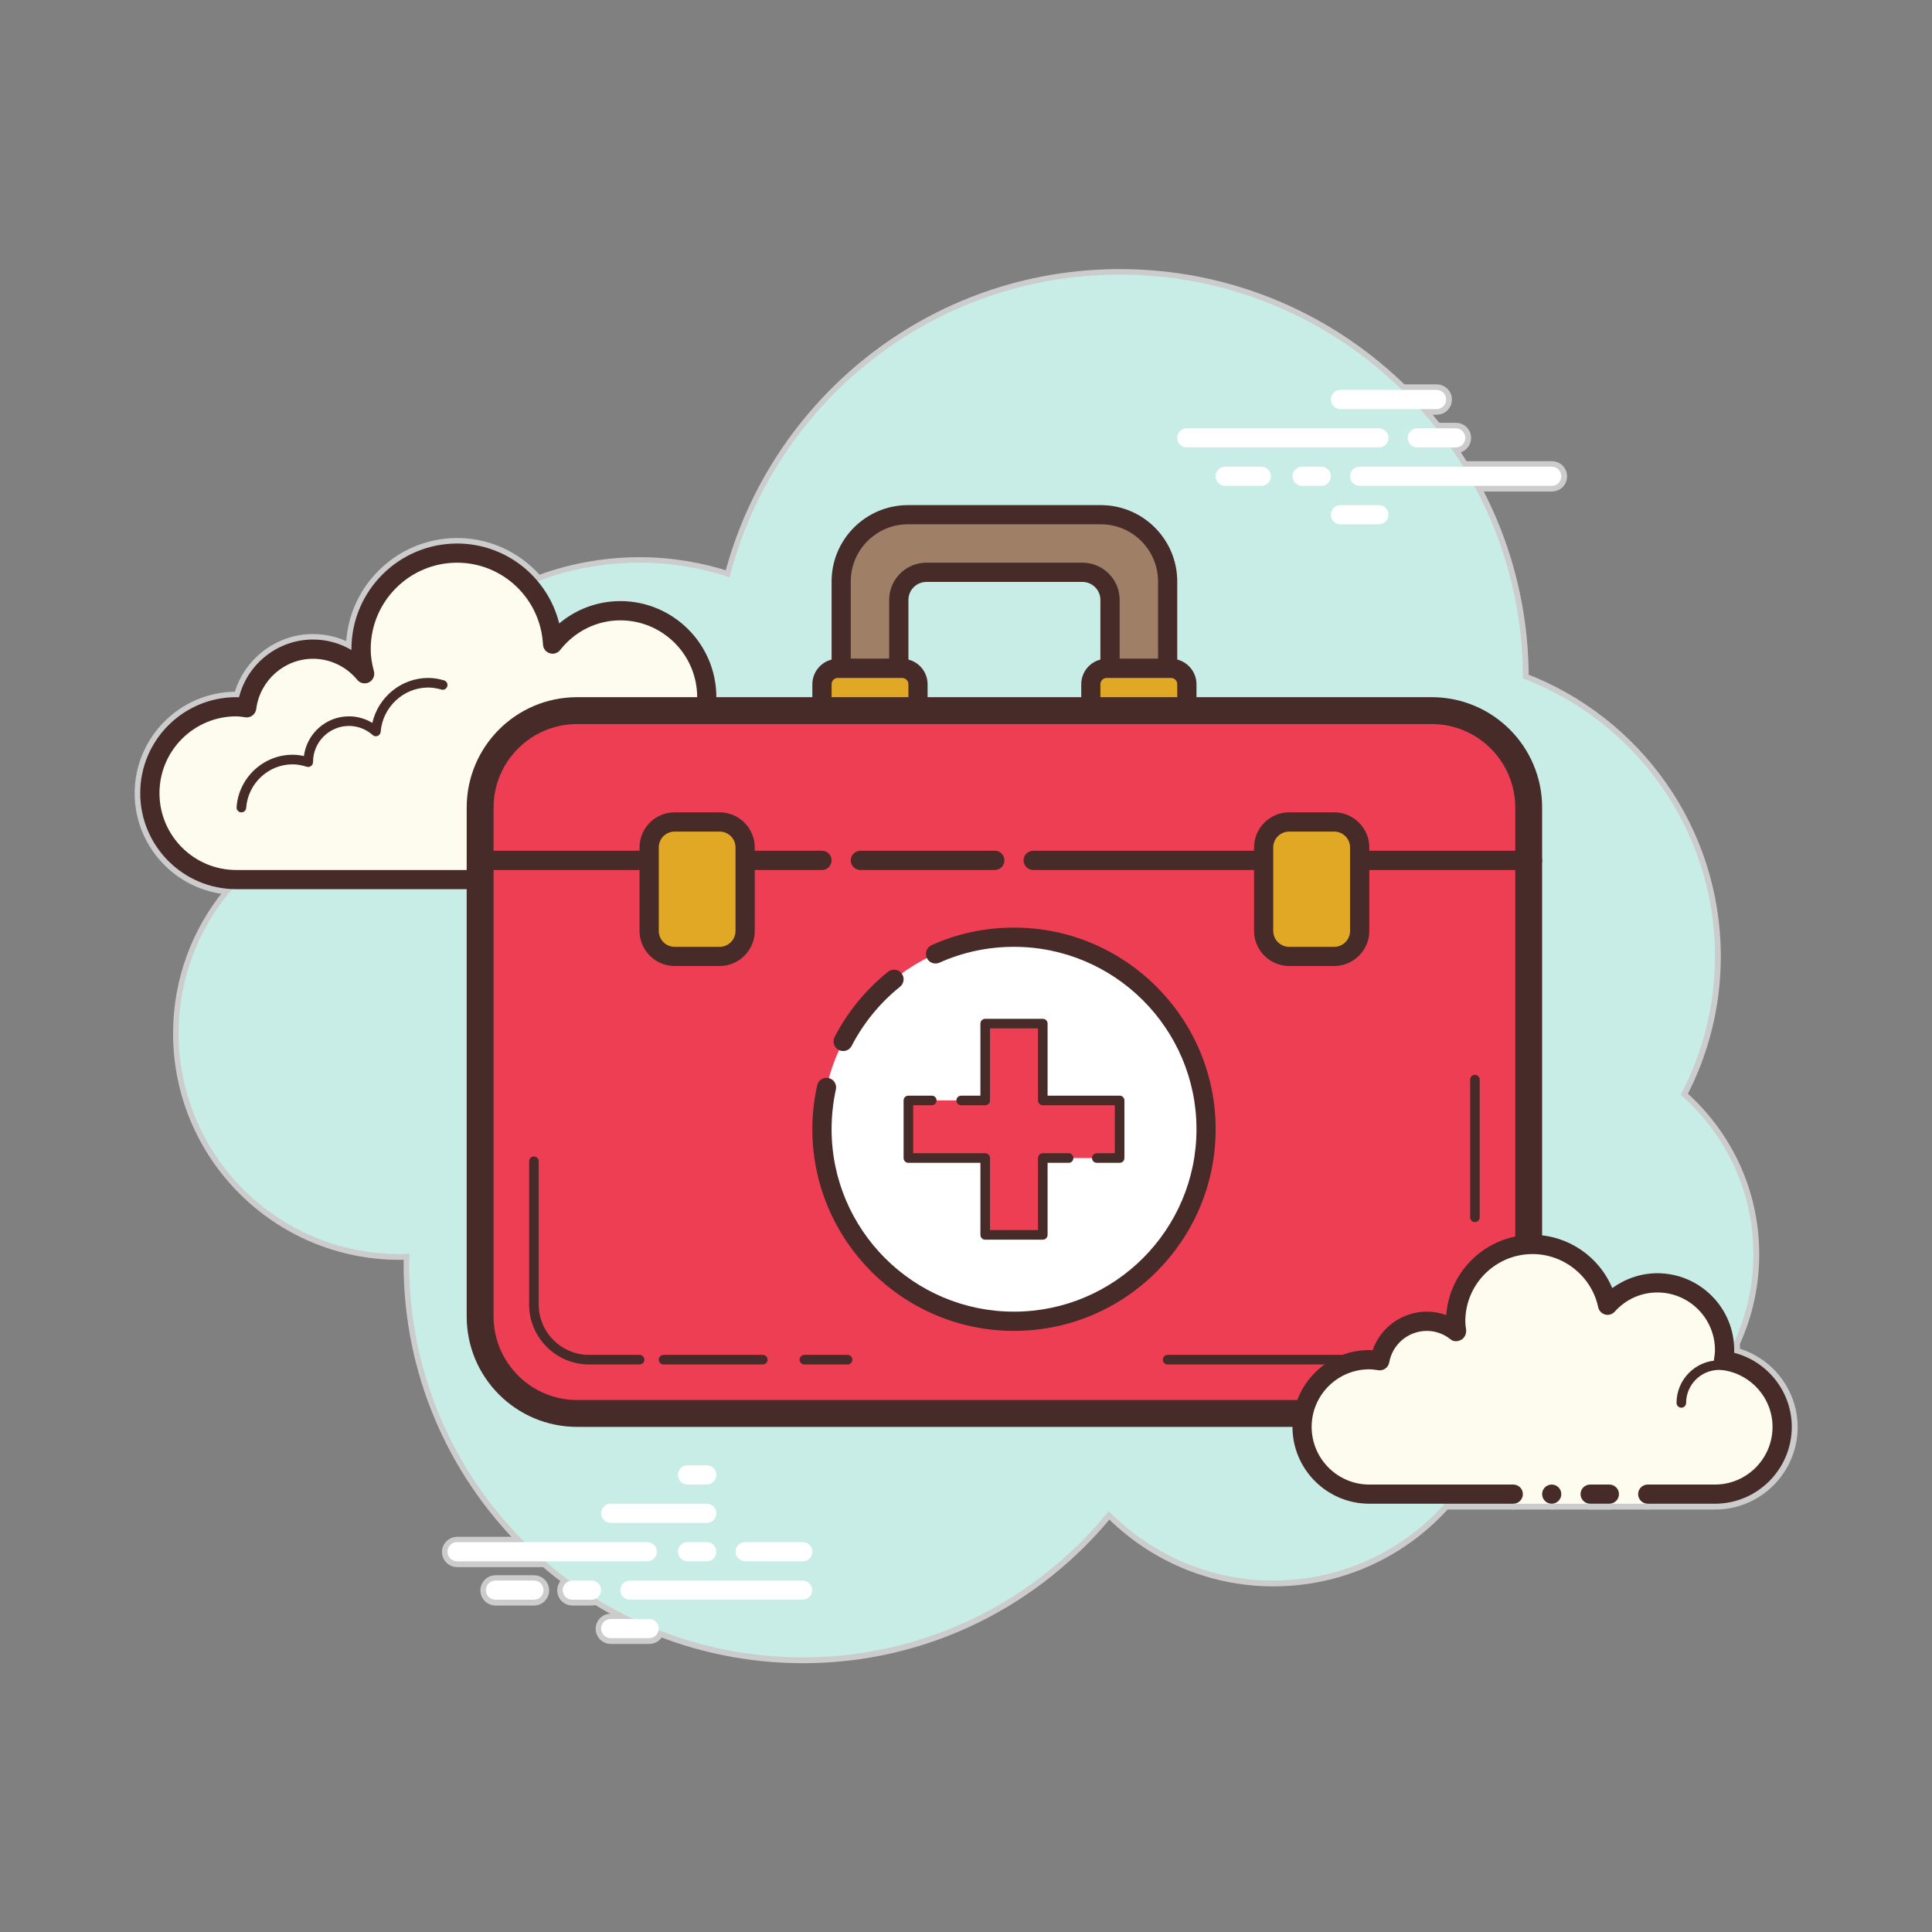 <?xml version="1.0" encoding="UTF-8"?>
<svg xmlns="http://www.w3.org/2000/svg" xmlns:xlink="http://www.w3.org/1999/xlink" width="100pt" height="100pt" viewBox="0 0 100 100" version="1.1">
<rect x="0" y="0" width="100" height="100" fill="#808080" stroke="none"/>
<g id="surface439229">
<path style="fill-rule:nonzero;fill:rgb(78.039%,92.941%,90.196%);fill-opacity:1;stroke-width:1;stroke-linecap:butt;stroke-linejoin:round;stroke:rgb(80%,80%,80%);stroke-opacity:1;stroke-miterlimit:10;" d="M 156.52 111.8 C 156.52 122.25 148.05 130.72 137.601 130.72 C 135.6 130.72 133.673 130.402 131.869 129.827 C 128.442 136.485 121.52 141.041 113.517 141.041 C 107.738 141.041 102.533 138.648 98.789 134.822 C 92.32 142.805 82.451 147.922 71.38 147.922 C 51.906 147.922 36.123 132.132 36.123 112.659 C 36.123 112.355 36.157 112.064 36.164 111.76 C 35.866 111.78 35.562 111.8 35.258 111.8 C 24.335 111.8 15.48 102.946 15.48 92.023 C 15.48 82.505 22.199 74.57 31.148 72.671 C 32.642 59.841 43.531 49.878 56.759 49.878 C 59.578 49.878 62.282 50.345 64.823 51.183 C 68.831 35.603 82.931 24.078 99.762 24.078 C 119.709 24.078 135.877 40.253 135.877 60.2 C 135.877 60.213 135.877 60.227 135.877 60.24 C 145.928 64.059 153.079 73.752 153.079 85.142 C 153.079 89.623 151.964 93.834 150.011 97.538 C 153.992 101.012 156.52 106.102 156.52 111.8 Z M 156.52 111.8 " transform="matrix(0.578,0,0,0.578,0.3,0.3)"/>
<path style="fill-rule:nonzero;fill:rgb(99.216%,98.824%,93.725%);fill-opacity:1;stroke-width:1;stroke-linecap:butt;stroke-linejoin:round;stroke:rgb(80%,80%,80%);stroke-opacity:1;stroke-miterlimit:10;" d="M 51.386 79.119 L 46.228 79.119 L 46.228 78.261 C 46.228 78.261 24.916 78.261 20.638 78.261 C 16.366 78.261 12.898 74.793 12.898 70.521 C 12.898 66.243 16.366 62.782 20.638 62.782 C 20.962 62.782 21.266 62.836 21.577 62.876 C 21.956 59.916 24.457 57.618 27.518 57.618 C 29.391 57.618 31.04 58.49 32.142 59.828 C 31.953 59.118 31.817 58.388 31.817 57.618 C 31.817 52.873 35.67 49.02 40.422 49.02 C 45.012 49.02 48.736 52.629 48.973 57.165 C 50.392 55.36 52.568 54.177 55.042 54.177 C 59.314 54.177 62.782 57.645 62.782 61.923 C 62.782 62.241 62.721 62.545 62.687 62.856 C 66.594 63.248 69.663 66.506 69.663 70.521 C 69.663 74.793 66.195 78.261 61.923 78.261 C 57.645 78.261 51.386 78.261 51.386 78.261 Z M 51.386 79.119 " transform="matrix(0.578,0,0,0.578,0.3,0.3)"/>
<path style="fill-rule:nonzero;fill:rgb(27.843%,16.863%,16.078%);fill-opacity:1;stroke-width:1;stroke-linecap:butt;stroke-linejoin:round;stroke:rgb(80%,80%,80%);stroke-opacity:1;stroke-miterlimit:10;" d="M 40.422 48.161 C 44.816 48.161 48.54 51.19 49.567 55.32 C 51.095 54.035 53.015 53.319 55.042 53.319 C 59.781 53.319 63.64 57.178 63.64 61.923 C 63.64 61.991 63.64 62.059 63.633 62.133 C 67.615 62.93 70.521 66.398 70.521 70.521 C 70.521 75.259 66.662 79.119 61.923 79.119 L 51.386 79.119 C 50.912 79.119 50.527 78.734 50.527 78.261 C 50.527 77.787 50.912 77.402 51.386 77.402 L 61.923 77.402 C 65.715 77.402 68.798 74.313 68.798 70.521 C 68.798 66.993 66.134 64.066 62.599 63.715 C 62.369 63.688 62.16 63.573 62.011 63.397 C 61.869 63.214 61.802 62.985 61.835 62.755 L 61.863 62.511 C 61.89 62.315 61.923 62.119 61.923 61.923 C 61.923 58.125 58.834 55.042 55.042 55.042 C 52.94 55.042 50.98 56.009 49.648 57.699 C 49.486 57.908 49.236 58.03 48.979 58.03 C 48.891 58.03 48.804 58.016 48.716 57.989 C 48.371 57.881 48.134 57.57 48.114 57.212 C 47.898 53.102 44.518 49.878 40.422 49.878 C 36.15 49.878 32.683 53.353 32.683 57.618 C 32.683 58.226 32.77 58.855 32.973 59.605 C 33.075 59.997 32.892 60.403 32.534 60.592 C 32.412 60.653 32.277 60.686 32.142 60.686 C 31.892 60.686 31.648 60.578 31.479 60.369 C 30.486 59.172 29.039 58.483 27.518 58.483 C 24.95 58.483 22.76 60.416 22.429 62.985 C 22.375 63.417 22.003 63.735 21.577 63.735 C 21.543 63.735 21.509 63.735 21.476 63.728 L 21.232 63.694 C 21.036 63.667 20.84 63.64 20.638 63.64 C 16.846 63.64 13.763 66.722 13.763 70.521 C 13.763 74.313 16.846 77.402 20.638 77.402 L 46.228 77.402 C 46.701 77.402 47.087 77.787 47.087 78.261 C 47.087 78.734 46.701 79.119 46.228 79.119 L 20.638 79.119 C 15.899 79.119 12.04 75.259 12.04 70.521 C 12.04 65.776 15.899 61.923 20.638 61.923 C 20.725 61.923 20.806 61.923 20.888 61.93 C 21.651 58.929 24.369 56.759 27.518 56.759 C 28.742 56.759 29.925 57.09 30.959 57.699 C 30.959 57.672 30.959 57.645 30.959 57.618 C 30.959 52.406 35.204 48.161 40.422 48.161 Z M 40.422 48.161 " transform="matrix(0.578,0,0,0.578,0.3,0.3)"/>
<path style="fill-rule:nonzero;fill:rgb(27.843%,16.863%,16.078%);fill-opacity:1;stroke-width:1;stroke-linecap:butt;stroke-linejoin:round;stroke:rgb(80%,80%,80%);stroke-opacity:1;stroke-miterlimit:10;" d="M 37.84 60.2 C 38.279 60.2 38.732 60.267 39.246 60.416 C 39.476 60.484 39.611 60.72 39.543 60.95 C 39.489 61.133 39.32 61.261 39.131 61.261 C 39.097 61.261 39.05 61.254 39.016 61.241 C 38.57 61.119 38.198 61.058 37.84 61.058 C 35.623 61.058 33.751 62.802 33.575 65.026 C 33.561 65.188 33.46 65.33 33.304 65.391 C 33.257 65.411 33.203 65.425 33.149 65.425 C 33.048 65.425 32.946 65.384 32.865 65.317 C 32.27 64.789 31.513 64.499 30.743 64.499 C 28.965 64.499 27.518 65.945 27.518 67.723 C 27.518 67.865 27.458 68.007 27.343 68.081 C 27.268 68.142 27.174 68.176 27.079 68.176 C 27.039 68.176 26.998 68.169 26.964 68.155 C 26.498 68.013 26.086 67.939 25.693 67.939 C 23.51 67.939 21.685 69.656 21.53 71.839 C 21.516 72.069 21.327 72.238 21.104 72.238 C 21.09 72.238 21.084 72.238 21.07 72.238 C 20.834 72.225 20.658 72.015 20.671 71.778 C 20.854 69.142 23.064 67.081 25.693 67.081 C 26.018 67.081 26.349 67.114 26.701 67.196 C 26.964 65.181 28.674 63.64 30.743 63.64 C 31.479 63.64 32.196 63.843 32.831 64.228 C 33.352 61.917 35.427 60.2 37.84 60.2 Z M 37.84 60.2 " transform="matrix(0.578,0,0,0.578,0.3,0.3)"/>
<path style="fill-rule:nonzero;fill:rgb(27.843%,16.863%,16.078%);fill-opacity:1;stroke-width:1;stroke-linecap:butt;stroke-linejoin:round;stroke:rgb(80%,80%,80%);stroke-opacity:1;stroke-miterlimit:10;" d="M 61.721 62.782 C 61.957 62.782 62.194 62.809 62.424 62.836 C 62.66 62.87 62.822 63.086 62.789 63.323 C 62.762 63.539 62.572 63.694 62.369 63.694 C 62.349 63.694 62.329 63.694 62.309 63.688 C 62.113 63.667 61.923 63.64 61.721 63.64 C 59.821 63.64 58.125 64.924 57.604 66.77 C 57.55 66.959 57.374 67.081 57.192 67.081 C 57.151 67.081 57.111 67.074 57.07 67.067 C 56.84 67 56.712 66.763 56.773 66.533 C 57.408 64.323 59.436 62.782 61.721 62.782 Z M 61.721 62.782 " transform="matrix(0.578,0,0,0.578,0.3,0.3)"/>
<path style="fill-rule:nonzero;fill:rgb(100%,100%,100%);fill-opacity:1;stroke-width:1;stroke-linecap:butt;stroke-linejoin:round;stroke:rgb(80%,80%,80%);stroke-opacity:1;stroke-miterlimit:10;" d="M 57.455 139.317 L 40.422 139.317 C 39.942 139.317 39.557 138.932 39.557 138.459 C 39.557 137.986 39.942 137.601 40.422 137.601 L 57.455 137.601 C 57.929 137.601 58.314 137.986 58.314 138.459 C 58.314 138.932 57.935 139.317 57.455 139.317 Z M 57.455 139.317 " transform="matrix(0.578,0,0,0.578,0.3,0.3)"/>
<path style="fill-rule:nonzero;fill:rgb(100%,100%,100%);fill-opacity:1;stroke-width:1;stroke-linecap:butt;stroke-linejoin:round;stroke:rgb(80%,80%,80%);stroke-opacity:1;stroke-miterlimit:10;" d="M 62.782 139.317 L 61.058 139.317 C 60.585 139.317 60.2 138.932 60.2 138.459 C 60.2 137.986 60.585 137.601 61.058 137.601 L 62.782 137.601 C 63.255 137.601 63.64 137.986 63.64 138.459 C 63.64 138.932 63.255 139.317 62.782 139.317 Z M 62.782 139.317 " transform="matrix(0.578,0,0,0.578,0.3,0.3)"/>
<path style="fill-rule:nonzero;fill:rgb(100%,100%,100%);fill-opacity:1;stroke-width:1;stroke-linecap:butt;stroke-linejoin:round;stroke:rgb(80%,80%,80%);stroke-opacity:1;stroke-miterlimit:10;" d="M 71.366 142.758 L 55.901 142.758 C 55.428 142.758 55.042 142.373 55.042 141.899 C 55.042 141.426 55.428 141.041 55.901 141.041 L 71.366 141.041 C 71.839 141.041 72.225 141.426 72.225 141.899 C 72.225 142.373 71.839 142.758 71.366 142.758 Z M 71.366 142.758 " transform="matrix(0.578,0,0,0.578,0.3,0.3)"/>
<path style="fill-rule:nonzero;fill:rgb(100%,100%,100%);fill-opacity:1;stroke-width:1;stroke-linecap:butt;stroke-linejoin:round;stroke:rgb(80%,80%,80%);stroke-opacity:1;stroke-miterlimit:10;" d="M 52.46 142.758 L 50.737 142.758 C 50.264 142.758 49.878 142.373 49.878 141.899 C 49.878 141.426 50.264 141.041 50.737 141.041 L 52.46 141.041 C 52.933 141.041 53.319 141.426 53.319 141.899 C 53.319 142.373 52.933 142.758 52.46 142.758 Z M 52.46 142.758 " transform="matrix(0.578,0,0,0.578,0.3,0.3)"/>
<path style="fill-rule:nonzero;fill:rgb(100%,100%,100%);fill-opacity:1;stroke-width:1;stroke-linecap:butt;stroke-linejoin:round;stroke:rgb(80%,80%,80%);stroke-opacity:1;stroke-miterlimit:10;" d="M 47.303 142.758 L 43.862 142.758 C 43.383 142.758 42.997 142.373 42.997 141.899 C 42.997 141.426 43.383 141.041 43.862 141.041 L 47.303 141.041 C 47.776 141.041 48.161 141.426 48.161 141.899 C 48.161 142.373 47.776 142.758 47.303 142.758 Z M 47.303 142.758 " transform="matrix(0.578,0,0,0.578,0.3,0.3)"/>
<path style="fill-rule:nonzero;fill:rgb(100%,100%,100%);fill-opacity:1;stroke-width:1;stroke-linecap:butt;stroke-linejoin:round;stroke:rgb(80%,80%,80%);stroke-opacity:1;stroke-miterlimit:10;" d="M 57.618 146.198 L 54.177 146.198 C 53.704 146.198 53.319 145.813 53.319 145.34 C 53.319 144.867 53.704 144.482 54.177 144.482 L 57.618 144.482 C 58.098 144.482 58.483 144.867 58.483 145.34 C 58.483 145.813 58.098 146.198 57.618 146.198 Z M 57.618 146.198 " transform="matrix(0.578,0,0,0.578,0.3,0.3)"/>
<path style="fill-rule:nonzero;fill:rgb(100%,100%,100%);fill-opacity:1;stroke-width:1;stroke-linecap:butt;stroke-linejoin:round;stroke:rgb(80%,80%,80%);stroke-opacity:1;stroke-miterlimit:10;" d="M 63.64 131.578 C 63.64 132.058 63.255 132.443 62.782 132.443 C 62.478 132.443 61.362 132.443 61.058 132.443 C 60.585 132.443 60.2 132.058 60.2 131.578 C 60.2 131.105 60.585 130.72 61.058 130.72 C 61.362 130.72 62.478 130.72 62.782 130.72 C 63.255 130.72 63.64 131.105 63.64 131.578 Z M 63.64 131.578 " transform="matrix(0.578,0,0,0.578,0.3,0.3)"/>
<path style="fill-rule:nonzero;fill:rgb(100%,100%,100%);fill-opacity:1;stroke-width:1;stroke-linecap:butt;stroke-linejoin:round;stroke:rgb(80%,80%,80%);stroke-opacity:1;stroke-miterlimit:10;" d="M 63.64 135.018 C 63.64 135.492 63.255 135.877 62.782 135.877 C 62.478 135.877 54.481 135.877 54.177 135.877 C 53.704 135.877 53.319 135.492 53.319 135.018 C 53.319 134.545 53.704 134.16 54.177 134.16 C 54.481 134.16 62.478 134.16 62.782 134.16 C 63.255 134.16 63.64 134.545 63.64 135.018 Z M 63.64 135.018 " transform="matrix(0.578,0,0,0.578,0.3,0.3)"/>
<path style="fill-rule:nonzero;fill:rgb(100%,100%,100%);fill-opacity:1;stroke-width:1;stroke-linecap:butt;stroke-linejoin:round;stroke:rgb(80%,80%,80%);stroke-opacity:1;stroke-miterlimit:10;" d="M 72.238 138.459 C 72.238 138.932 71.853 139.317 71.38 139.317 C 71.075 139.317 66.526 139.317 66.222 139.317 C 65.742 139.317 65.357 138.932 65.357 138.459 C 65.357 137.986 65.742 137.601 66.222 137.601 C 66.526 137.601 71.075 137.601 71.38 137.601 C 71.853 137.601 72.238 137.986 72.238 138.459 Z M 72.238 138.459 " transform="matrix(0.578,0,0,0.578,0.3,0.3)"/>
<path style="fill-rule:nonzero;fill:rgb(100%,100%,100%);fill-opacity:1;stroke-width:1;stroke-linecap:butt;stroke-linejoin:round;stroke:rgb(80%,80%,80%);stroke-opacity:1;stroke-miterlimit:10;" d="M 122.98 39.557 L 105.778 39.557 C 105.305 39.557 104.919 39.172 104.919 38.698 C 104.919 38.225 105.305 37.84 105.778 37.84 L 122.98 37.84 C 123.453 37.84 123.839 38.225 123.839 38.698 C 123.839 39.172 123.453 39.557 122.98 39.557 Z M 122.98 39.557 " transform="matrix(0.578,0,0,0.578,0.3,0.3)"/>
<path style="fill-rule:nonzero;fill:rgb(100%,100%,100%);fill-opacity:1;stroke-width:1;stroke-linecap:butt;stroke-linejoin:round;stroke:rgb(80%,80%,80%);stroke-opacity:1;stroke-miterlimit:10;" d="M 129.861 39.557 L 126.421 39.557 C 125.947 39.557 125.562 39.172 125.562 38.698 C 125.562 38.225 125.947 37.84 126.421 37.84 L 129.861 37.84 C 130.334 37.84 130.72 38.225 130.72 38.698 C 130.72 39.172 130.334 39.557 129.861 39.557 Z M 129.861 39.557 " transform="matrix(0.578,0,0,0.578,0.3,0.3)"/>
<path style="fill-rule:nonzero;fill:rgb(100%,100%,100%);fill-opacity:1;stroke-width:1;stroke-linecap:butt;stroke-linejoin:round;stroke:rgb(80%,80%,80%);stroke-opacity:1;stroke-miterlimit:10;" d="M 138.459 42.997 L 121.263 42.997 C 120.783 42.997 120.398 42.612 120.398 42.139 C 120.398 41.666 120.783 41.28 121.263 41.28 L 138.459 41.28 C 138.932 41.28 139.317 41.666 139.317 42.139 C 139.317 42.612 138.939 42.997 138.459 42.997 Z M 138.459 42.997 " transform="matrix(0.578,0,0,0.578,0.3,0.3)"/>
<path style="fill-rule:nonzero;fill:rgb(100%,100%,100%);fill-opacity:1;stroke-width:1;stroke-linecap:butt;stroke-linejoin:round;stroke:rgb(80%,80%,80%);stroke-opacity:1;stroke-miterlimit:10;" d="M 117.823 42.997 L 116.099 42.997 C 115.626 42.997 115.241 42.612 115.241 42.139 C 115.241 41.666 115.626 41.28 116.099 41.28 L 117.823 41.28 C 118.296 41.28 118.681 41.666 118.681 42.139 C 118.681 42.612 118.296 42.997 117.823 42.997 Z M 117.823 42.997 " transform="matrix(0.578,0,0,0.578,0.3,0.3)"/>
<path style="fill-rule:nonzero;fill:rgb(100%,100%,100%);fill-opacity:1;stroke-width:1;stroke-linecap:butt;stroke-linejoin:round;stroke:rgb(80%,80%,80%);stroke-opacity:1;stroke-miterlimit:10;" d="M 112.442 42.997 L 109.218 42.997 C 108.745 42.997 108.36 42.612 108.36 42.139 C 108.36 41.666 108.745 41.28 109.218 41.28 L 112.442 41.28 C 112.922 41.28 113.308 41.666 113.308 42.139 C 113.308 42.612 112.922 42.997 112.442 42.997 Z M 112.442 42.997 " transform="matrix(0.578,0,0,0.578,0.3,0.3)"/>
<path style="fill-rule:nonzero;fill:rgb(100%,100%,100%);fill-opacity:1;stroke-width:1;stroke-linecap:butt;stroke-linejoin:round;stroke:rgb(80%,80%,80%);stroke-opacity:1;stroke-miterlimit:10;" d="M 128.138 36.123 L 119.54 36.123 C 119.067 36.123 118.681 35.738 118.681 35.258 C 118.681 34.785 119.067 34.399 119.54 34.399 L 128.138 34.399 C 128.617 34.399 129.003 34.785 129.003 35.258 C 129.003 35.738 128.617 36.123 128.138 36.123 Z M 128.138 36.123 " transform="matrix(0.578,0,0,0.578,0.3,0.3)"/>
<path style="fill-rule:nonzero;fill:rgb(100%,100%,100%);fill-opacity:1;stroke-width:1;stroke-linecap:butt;stroke-linejoin:round;stroke:rgb(80%,80%,80%);stroke-opacity:1;stroke-miterlimit:10;" d="M 122.98 46.438 L 119.54 46.438 C 119.067 46.438 118.681 46.053 118.681 45.579 C 118.681 45.106 119.067 44.721 119.54 44.721 L 122.98 44.721 C 123.453 44.721 123.839 45.106 123.839 45.579 C 123.839 46.053 123.453 46.438 122.98 46.438 Z M 122.98 46.438 " transform="matrix(0.578,0,0,0.578,0.3,0.3)"/>
<path style="fill-rule:nonzero;fill:rgb(93.333%,24.314%,32.941%);fill-opacity:1;stroke-width:1;stroke-linecap:butt;stroke-linejoin:round;stroke:rgb(80%,80%,80%);stroke-opacity:1;stroke-miterlimit:10;" d="M 51.169 126.076 C 46.384 126.076 42.484 122.183 42.484 117.39 L 42.484 71.812 C 42.484 67.02 46.384 63.127 51.169 63.127 L 127.712 63.127 C 132.497 63.127 136.397 67.02 136.397 71.812 L 136.397 117.39 C 136.397 122.183 132.497 126.076 127.712 126.076 Z M 51.169 126.076 " transform="matrix(0.578,0,0,0.578,0.3,0.3)"/>
<path style="fill-rule:nonzero;fill:rgb(27.843%,16.863%,16.078%);fill-opacity:1;stroke-width:1;stroke-linecap:butt;stroke-linejoin:round;stroke:rgb(80%,80%,80%);stroke-opacity:1;stroke-miterlimit:10;" d="M 127.712 64.33 L 51.169 64.33 C 47.046 64.33 43.687 67.682 43.687 71.812 L 43.687 117.39 C 43.687 121.513 47.046 124.873 51.169 124.873 L 127.712 124.873 C 131.835 124.873 135.194 121.513 135.194 117.39 L 135.194 71.812 C 135.194 67.682 131.835 64.33 127.712 64.33 M 127.712 61.923 C 133.173 61.923 137.601 66.344 137.601 71.812 L 137.601 117.39 C 137.601 122.852 133.173 127.279 127.712 127.279 L 51.169 127.279 C 45.708 127.279 41.28 122.852 41.28 117.39 L 41.28 71.812 C 41.28 66.344 45.708 61.923 51.169 61.923 Z M 127.712 61.923 " transform="matrix(0.578,0,0,0.578,0.3,0.3)"/>
<path style="fill-rule:nonzero;fill:rgb(27.843%,16.863%,16.078%);fill-opacity:1;stroke-width:1;stroke-linecap:butt;stroke-linejoin:round;stroke:rgb(80%,80%,80%);stroke-opacity:1;stroke-miterlimit:10;" d="M 131.578 108.934 C 131.341 108.934 131.152 108.738 131.152 108.502 L 131.152 96.173 C 131.152 95.936 131.341 95.747 131.578 95.747 C 131.815 95.747 132.011 95.936 132.011 96.173 L 132.011 108.502 C 132.011 108.738 131.815 108.934 131.578 108.934 Z M 131.578 108.934 " transform="matrix(0.578,0,0,0.578,0.3,0.3)"/>
<path style="fill-rule:nonzero;fill:rgb(27.843%,16.863%,16.078%);fill-opacity:1;stroke-width:1;stroke-linecap:butt;stroke-linejoin:round;stroke:rgb(80%,80%,80%);stroke-opacity:1;stroke-miterlimit:10;" d="M 126.637 121.689 C 126.4 121.689 126.204 121.5 126.204 121.263 C 126.204 121.02 126.4 120.831 126.637 120.831 C 129.124 120.831 131.152 118.803 131.152 116.315 L 131.152 112.801 C 131.152 112.564 131.341 112.375 131.578 112.375 C 131.815 112.375 132.011 112.564 132.011 112.801 L 132.011 116.315 C 132.011 119.276 129.598 121.689 126.637 121.689 Z M 126.637 121.689 " transform="matrix(0.578,0,0,0.578,0.3,0.3)"/>
<path style="fill-rule:nonzero;fill:rgb(27.843%,16.863%,16.078%);fill-opacity:1;stroke-width:1;stroke-linecap:butt;stroke-linejoin:round;stroke:rgb(80%,80%,80%);stroke-opacity:1;stroke-miterlimit:10;" d="M 121.405 121.689 L 104.061 121.689 C 103.824 121.689 103.628 121.5 103.628 121.263 C 103.628 121.02 103.824 120.831 104.061 120.831 L 121.405 120.831 C 121.642 120.831 121.831 121.02 121.831 121.263 C 121.831 121.5 121.642 121.689 121.405 121.689 Z M 121.405 121.689 " transform="matrix(0.578,0,0,0.578,0.3,0.3)"/>
<path style="fill-rule:nonzero;fill:rgb(27.843%,16.863%,16.078%);fill-opacity:1;stroke-width:1;stroke-linecap:butt;stroke-linejoin:round;stroke:rgb(80%,80%,80%);stroke-opacity:1;stroke-miterlimit:10;" d="M 75.395 121.689 L 71.522 121.689 C 71.285 121.689 71.096 121.5 71.096 121.263 C 71.096 121.02 71.285 120.831 71.522 120.831 L 75.395 120.831 C 75.631 120.831 75.82 121.02 75.82 121.263 C 75.82 121.5 75.631 121.689 75.395 121.689 Z M 75.395 121.689 " transform="matrix(0.578,0,0,0.578,0.3,0.3)"/>
<path style="fill-rule:nonzero;fill:rgb(27.843%,16.863%,16.078%);fill-opacity:1;stroke-width:1;stroke-linecap:butt;stroke-linejoin:round;stroke:rgb(80%,80%,80%);stroke-opacity:1;stroke-miterlimit:10;" d="M 67.797 121.689 L 58.909 121.689 C 58.672 121.689 58.483 121.5 58.483 121.263 C 58.483 121.02 58.672 120.831 58.909 120.831 L 67.797 120.831 C 68.034 120.831 68.23 121.02 68.23 121.263 C 68.23 121.5 68.034 121.689 67.797 121.689 Z M 67.797 121.689 " transform="matrix(0.578,0,0,0.578,0.3,0.3)"/>
<path style="fill-rule:nonzero;fill:rgb(27.843%,16.863%,16.078%);fill-opacity:1;stroke-width:1;stroke-linecap:butt;stroke-linejoin:round;stroke:rgb(80%,80%,80%);stroke-opacity:1;stroke-miterlimit:10;" d="M 56.759 121.689 L 52.244 121.689 C 49.283 121.689 46.87 119.276 46.87 116.315 L 46.87 103.486 C 46.87 103.25 47.06 103.06 47.303 103.06 C 47.54 103.06 47.729 103.25 47.729 103.486 L 47.729 116.315 C 47.729 118.803 49.757 120.831 52.244 120.831 L 56.759 120.831 C 56.996 120.831 57.192 121.02 57.192 121.263 C 57.192 121.5 56.996 121.689 56.759 121.689 Z M 56.759 121.689 " transform="matrix(0.578,0,0,0.578,0.3,0.3)"/>
<path style="fill-rule:nonzero;fill:rgb(62.353%,50.196%,40%);fill-opacity:1;stroke-width:1;stroke-linecap:butt;stroke-linejoin:round;stroke:rgb(80%,80%,80%);stroke-opacity:1;stroke-miterlimit:10;" d="M 104.061 51.561 L 104.061 59.341 L 98.904 59.341 L 98.904 53.211 C 98.904 51.845 97.795 50.737 96.43 50.737 L 82.451 50.737 C 81.086 50.737 79.977 51.845 79.977 53.211 L 79.977 59.341 L 74.82 59.341 L 74.82 51.561 C 74.82 48.263 77.497 45.579 80.802 45.579 L 98.079 45.579 C 101.377 45.579 104.061 48.263 104.061 51.561 Z M 104.061 51.561 " transform="matrix(0.578,0,0,0.578,0.3,0.3)"/>
<path style="fill-rule:nonzero;fill:rgb(27.843%,16.863%,16.078%);fill-opacity:1;stroke-width:1;stroke-linecap:butt;stroke-linejoin:round;stroke:rgb(80%,80%,80%);stroke-opacity:1;stroke-miterlimit:10;" d="M 104.061 60.2 L 98.897 60.2 C 98.424 60.2 98.038 59.814 98.038 59.341 L 98.038 53.211 C 98.038 52.325 97.315 51.602 96.43 51.602 L 82.451 51.602 C 81.566 51.602 80.843 52.325 80.843 53.211 L 80.843 59.341 C 80.843 59.814 80.457 60.2 79.977 60.2 L 74.82 60.2 C 74.347 60.2 73.962 59.814 73.962 59.341 L 73.962 51.561 C 73.962 47.79 77.03 44.721 80.802 44.721 L 98.079 44.721 C 101.851 44.721 104.919 47.79 104.919 51.561 L 104.919 59.341 C 104.919 59.814 104.534 60.2 104.061 60.2 Z M 99.762 58.483 L 103.202 58.483 L 103.202 51.561 C 103.202 48.736 100.904 46.438 98.079 46.438 L 80.802 46.438 C 77.977 46.438 75.679 48.736 75.679 51.561 L 75.679 58.483 L 79.119 58.483 L 79.119 53.211 C 79.119 51.372 80.613 49.878 82.451 49.878 L 96.43 49.878 C 98.268 49.878 99.762 51.372 99.762 53.211 Z M 99.762 58.483 " transform="matrix(0.578,0,0,0.578,0.3,0.3)"/>
<path style="fill-rule:nonzero;fill:rgb(87.843%,65.882%,14.51%);fill-opacity:1;stroke-width:1;stroke-linecap:butt;stroke-linejoin:round;stroke:rgb(80%,80%,80%);stroke-opacity:1;stroke-miterlimit:10;" d="M 81.701 60.768 L 81.701 62.782 L 73.103 62.782 L 73.103 60.768 C 73.103 59.977 73.739 59.341 74.523 59.341 L 80.275 59.341 C 81.059 59.341 81.701 59.977 81.701 60.768 Z M 81.701 60.768 " transform="matrix(0.578,0,0,0.578,0.3,0.3)"/>
<path style="fill-rule:nonzero;fill:rgb(27.843%,16.863%,16.078%);fill-opacity:1;stroke-width:1;stroke-linecap:butt;stroke-linejoin:round;stroke:rgb(80%,80%,80%);stroke-opacity:1;stroke-miterlimit:10;" d="M 81.701 63.64 L 73.103 63.64 C 72.623 63.64 72.238 63.255 72.238 62.782 L 72.238 60.768 C 72.238 59.504 73.265 58.483 74.523 58.483 L 80.275 58.483 C 81.532 58.483 82.56 59.504 82.56 60.768 L 82.56 62.782 C 82.56 63.255 82.174 63.64 81.701 63.64 Z M 73.962 61.923 L 80.843 61.923 L 80.843 60.768 C 80.843 60.45 80.586 60.2 80.275 60.2 L 74.523 60.2 C 74.212 60.2 73.962 60.45 73.962 60.768 Z M 73.962 61.923 " transform="matrix(0.578,0,0,0.578,0.3,0.3)"/>
<path style="fill-rule:nonzero;fill:rgb(87.843%,65.882%,14.51%);fill-opacity:1;stroke-width:1;stroke-linecap:butt;stroke-linejoin:round;stroke:rgb(80%,80%,80%);stroke-opacity:1;stroke-miterlimit:10;" d="M 105.778 60.768 L 105.778 62.782 L 97.18 62.782 L 97.18 60.768 C 97.18 59.977 97.815 59.341 98.606 59.341 L 104.358 59.341 C 105.142 59.341 105.778 59.977 105.778 60.768 Z M 105.778 60.768 " transform="matrix(0.578,0,0,0.578,0.3,0.3)"/>
<path style="fill-rule:nonzero;fill:rgb(27.843%,16.863%,16.078%);fill-opacity:1;stroke-width:1;stroke-linecap:butt;stroke-linejoin:round;stroke:rgb(80%,80%,80%);stroke-opacity:1;stroke-miterlimit:10;" d="M 105.778 63.64 L 97.18 63.64 C 96.707 63.64 96.321 63.255 96.321 62.782 L 96.321 60.768 C 96.321 59.504 97.342 58.483 98.606 58.483 L 104.358 58.483 C 105.616 58.483 106.643 59.504 106.643 60.768 L 106.643 62.782 C 106.643 63.255 106.258 63.64 105.778 63.64 Z M 98.038 61.923 L 104.919 61.923 L 104.919 60.768 C 104.919 60.45 104.669 60.2 104.358 60.2 L 98.606 60.2 C 98.295 60.2 98.038 60.45 98.038 60.768 Z M 98.038 61.923 " transform="matrix(0.578,0,0,0.578,0.3,0.3)"/>
<path style="fill-rule:nonzero;fill:rgb(27.843%,16.863%,16.078%);fill-opacity:1;stroke-width:1;stroke-linecap:butt;stroke-linejoin:round;stroke:rgb(80%,80%,80%);stroke-opacity:1;stroke-miterlimit:10;" d="M 73.103 77.402 L 42.139 77.402 C 41.666 77.402 41.28 77.017 41.28 76.537 C 41.28 76.064 41.666 75.679 42.139 75.679 L 73.103 75.679 C 73.576 75.679 73.962 76.064 73.962 76.537 C 73.962 77.017 73.576 77.402 73.103 77.402 Z M 73.103 77.402 " transform="matrix(0.578,0,0,0.578,0.3,0.3)"/>
<path style="fill-rule:nonzero;fill:rgb(27.843%,16.863%,16.078%);fill-opacity:1;stroke-width:1;stroke-linecap:butt;stroke-linejoin:round;stroke:rgb(80%,80%,80%);stroke-opacity:1;stroke-miterlimit:10;" d="M 88.582 77.402 L 76.537 77.402 C 76.064 77.402 75.679 77.017 75.679 76.537 C 75.679 76.064 76.064 75.679 76.537 75.679 L 88.582 75.679 C 89.055 75.679 89.44 76.064 89.44 76.537 C 89.44 77.017 89.055 77.402 88.582 77.402 Z M 88.582 77.402 " transform="matrix(0.578,0,0,0.578,0.3,0.3)"/>
<path style="fill-rule:nonzero;fill:rgb(27.843%,16.863%,16.078%);fill-opacity:1;stroke-width:1;stroke-linecap:butt;stroke-linejoin:round;stroke:rgb(80%,80%,80%);stroke-opacity:1;stroke-miterlimit:10;" d="M 136.742 77.402 L 92.023 77.402 C 91.543 77.402 91.157 77.017 91.157 76.537 C 91.157 76.064 91.543 75.679 92.023 75.679 L 136.742 75.679 C 137.215 75.679 137.601 76.064 137.601 76.537 C 137.601 77.017 137.215 77.402 136.742 77.402 Z M 136.742 77.402 " transform="matrix(0.578,0,0,0.578,0.3,0.3)"/>
<path style="fill-rule:nonzero;fill:rgb(87.843%,65.882%,14.51%);fill-opacity:1;stroke-width:1;stroke-linecap:butt;stroke-linejoin:round;stroke:rgb(80%,80%,80%);stroke-opacity:1;stroke-miterlimit:10;" d="M 63.938 85.142 L 59.902 85.142 C 58.638 85.142 57.618 84.121 57.618 82.857 L 57.618 75.381 C 57.618 74.124 58.638 73.096 59.902 73.096 L 63.938 73.096 C 65.195 73.096 66.222 74.117 66.222 75.381 L 66.222 82.857 C 66.222 84.121 65.202 85.142 63.938 85.142 Z M 63.938 85.142 " transform="matrix(0.578,0,0,0.578,0.3,0.3)"/>
<path style="fill-rule:nonzero;fill:rgb(27.843%,16.863%,16.078%);fill-opacity:1;stroke-width:1;stroke-linecap:butt;stroke-linejoin:round;stroke:rgb(80%,80%,80%);stroke-opacity:1;stroke-miterlimit:10;" d="M 63.938 86 L 59.902 86 C 58.172 86 56.759 84.587 56.759 82.857 L 56.759 75.381 C 56.759 73.651 58.172 72.238 59.902 72.238 L 63.938 72.238 C 65.668 72.238 67.081 73.651 67.081 75.381 L 67.081 82.857 C 67.081 84.587 65.668 86 63.938 86 Z M 59.902 73.962 C 59.118 73.962 58.483 74.597 58.483 75.381 L 58.483 82.857 C 58.483 83.641 59.118 84.283 59.902 84.283 L 63.938 84.283 C 64.722 84.283 65.357 83.641 65.357 82.857 L 65.357 75.381 C 65.357 74.597 64.722 73.962 63.938 73.962 Z M 59.902 73.962 " transform="matrix(0.578,0,0,0.578,0.3,0.3)"/>
<path style="fill-rule:nonzero;fill:rgb(87.843%,65.882%,14.51%);fill-opacity:1;stroke-width:1;stroke-linecap:butt;stroke-linejoin:round;stroke:rgb(80%,80%,80%);stroke-opacity:1;stroke-miterlimit:10;" d="M 118.979 85.142 L 114.943 85.142 C 113.679 85.142 112.659 84.121 112.659 82.857 L 112.659 75.381 C 112.659 74.124 113.679 73.096 114.943 73.096 L 118.979 73.096 C 120.236 73.096 121.263 74.117 121.263 75.381 L 121.263 82.857 C 121.263 84.121 120.236 85.142 118.979 85.142 Z M 118.979 85.142 " transform="matrix(0.578,0,0,0.578,0.3,0.3)"/>
<path style="fill-rule:nonzero;fill:rgb(27.843%,16.863%,16.078%);fill-opacity:1;stroke-width:1;stroke-linecap:butt;stroke-linejoin:round;stroke:rgb(80%,80%,80%);stroke-opacity:1;stroke-miterlimit:10;" d="M 118.979 86 L 114.943 86 C 113.213 86 111.8 84.587 111.8 82.857 L 111.8 75.381 C 111.8 73.651 113.213 72.238 114.943 72.238 L 118.979 72.238 C 120.709 72.238 122.122 73.651 122.122 75.381 L 122.122 82.857 C 122.122 84.587 120.709 86 118.979 86 Z M 114.943 73.962 C 114.159 73.962 113.517 74.597 113.517 75.381 L 113.517 82.857 C 113.517 83.641 114.159 84.283 114.943 84.283 L 118.979 84.283 C 119.763 84.283 120.398 83.641 120.398 82.857 L 120.398 75.381 C 120.398 74.597 119.763 73.962 118.979 73.962 Z M 114.943 73.962 " transform="matrix(0.578,0,0,0.578,0.3,0.3)"/>
<path style="fill-rule:nonzero;fill:rgb(100%,100%,100%);fill-opacity:1;stroke-width:1;stroke-linecap:butt;stroke-linejoin:round;stroke:rgb(80%,80%,80%);stroke-opacity:1;stroke-miterlimit:10;" d="M 73.103 100.62 C 73.103 91.124 80.802 83.418 90.299 83.418 C 99.803 83.418 107.501 91.124 107.501 100.62 C 107.501 110.117 99.803 117.823 90.299 117.823 C 80.802 117.823 73.103 110.117 73.103 100.62 Z M 73.103 100.62 " transform="matrix(0.578,0,0,0.578,0.3,0.3)"/>
<path style="fill-rule:nonzero;fill:rgb(93.333%,24.314%,32.941%);fill-opacity:1;stroke-width:1;stroke-linecap:butt;stroke-linejoin:round;stroke:rgb(80%,80%,80%);stroke-opacity:1;stroke-miterlimit:10;" d="M 99.762 103.202 L 92.881 103.202 L 92.881 110.077 L 87.717 110.077 L 87.717 103.202 L 80.843 103.202 L 80.843 98.038 L 87.717 98.038 L 87.717 91.157 L 92.881 91.157 L 92.881 98.038 L 99.762 98.038 Z M 99.762 103.202 " transform="matrix(0.578,0,0,0.578,0.3,0.3)"/>
<path style="fill-rule:nonzero;fill:rgb(27.843%,16.863%,16.078%);fill-opacity:1;stroke-width:1;stroke-linecap:butt;stroke-linejoin:round;stroke:rgb(80%,80%,80%);stroke-opacity:1;stroke-miterlimit:10;" d="M 99.762 103.628 L 97.714 103.628 C 97.477 103.628 97.288 103.439 97.288 103.202 C 97.288 102.966 97.477 102.77 97.714 102.77 L 99.329 102.77 L 99.329 98.471 L 92.881 98.471 C 92.644 98.471 92.448 98.275 92.448 98.038 L 92.448 91.59 L 88.149 91.59 L 88.149 98.038 C 88.149 98.275 87.96 98.471 87.717 98.471 L 85.567 98.471 C 85.331 98.471 85.142 98.275 85.142 98.038 C 85.142 97.802 85.331 97.612 85.567 97.612 L 87.291 97.612 L 87.291 91.157 C 87.291 90.921 87.48 90.732 87.717 90.732 L 92.881 90.732 C 93.118 90.732 93.307 90.921 93.307 91.157 L 93.307 97.612 L 99.762 97.612 C 99.999 97.612 100.188 97.802 100.188 98.038 L 100.188 103.202 C 100.188 103.439 99.999 103.628 99.762 103.628 Z M 99.762 103.628 " transform="matrix(0.578,0,0,0.578,0.3,0.3)"/>
<path style="fill-rule:nonzero;fill:rgb(27.843%,16.863%,16.078%);fill-opacity:1;stroke-width:1;stroke-linecap:butt;stroke-linejoin:round;stroke:rgb(80%,80%,80%);stroke-opacity:1;stroke-miterlimit:10;" d="M 92.881 110.509 L 87.717 110.509 C 87.48 110.509 87.291 110.32 87.291 110.077 L 87.291 103.628 L 80.843 103.628 C 80.599 103.628 80.41 103.439 80.41 103.202 L 80.41 98.038 C 80.41 97.802 80.599 97.612 80.843 97.612 L 82.938 97.612 C 83.175 97.612 83.364 97.802 83.364 98.038 C 83.364 98.275 83.175 98.471 82.938 98.471 L 81.268 98.471 L 81.268 102.77 L 87.717 102.77 C 87.96 102.77 88.149 102.966 88.149 103.202 L 88.149 109.651 L 92.448 109.651 L 92.448 103.202 C 92.448 102.966 92.644 102.77 92.881 102.77 L 95.193 102.77 C 95.429 102.77 95.618 102.966 95.618 103.202 C 95.618 103.439 95.429 103.628 95.193 103.628 L 93.307 103.628 L 93.307 110.077 C 93.307 110.32 93.118 110.509 92.881 110.509 Z M 92.881 110.509 " transform="matrix(0.578,0,0,0.578,0.3,0.3)"/>
<path style="fill-rule:nonzero;fill:rgb(27.843%,16.863%,16.078%);fill-opacity:1;stroke-width:1;stroke-linecap:butt;stroke-linejoin:round;stroke:rgb(80%,80%,80%);stroke-opacity:1;stroke-miterlimit:10;" d="M 90.299 118.681 C 80.342 118.681 72.238 110.577 72.238 100.62 C 72.238 99.296 72.387 97.971 72.671 96.686 C 72.772 96.227 73.218 95.929 73.698 96.038 C 74.158 96.139 74.448 96.599 74.347 97.058 C 74.09 98.221 73.962 99.424 73.962 100.62 C 73.962 109.631 81.289 116.958 90.299 116.958 C 99.309 116.958 106.643 109.631 106.643 100.62 C 106.643 91.61 99.309 84.283 90.299 84.283 C 87.974 84.283 85.73 84.756 83.621 85.703 C 83.188 85.892 82.681 85.703 82.485 85.27 C 82.296 84.831 82.485 84.324 82.925 84.128 C 85.25 83.087 87.73 82.56 90.299 82.56 C 100.262 82.56 108.36 90.664 108.36 100.62 C 108.36 110.577 100.262 118.681 90.299 118.681 Z M 90.299 118.681 " transform="matrix(0.578,0,0,0.578,0.3,0.3)"/>
<path style="fill-rule:nonzero;fill:rgb(27.843%,16.863%,16.078%);fill-opacity:1;stroke-width:1;stroke-linecap:butt;stroke-linejoin:round;stroke:rgb(80%,80%,80%);stroke-opacity:1;stroke-miterlimit:10;" d="M 74.996 93.618 C 74.867 93.618 74.732 93.584 74.604 93.523 C 74.185 93.3 74.016 92.786 74.232 92.361 C 75.388 90.116 77.044 88.095 79.018 86.52 C 79.383 86.223 79.923 86.277 80.228 86.649 C 80.518 87.021 80.464 87.561 80.092 87.859 C 78.301 89.292 76.807 91.124 75.76 93.151 C 75.611 93.442 75.314 93.618 74.996 93.618 Z M 74.996 93.618 " transform="matrix(0.578,0,0,0.578,0.3,0.3)"/>
<path style="fill-rule:nonzero;fill:rgb(99.216%,98.824%,93.725%);fill-opacity:1;stroke-width:1;stroke-linecap:butt;stroke-linejoin:round;stroke:rgb(80%,80%,80%);stroke-opacity:1;stroke-miterlimit:10;" d="M 147.057 134.16 L 135.018 134.16 L 135.018 133.302 C 135.018 133.302 125.447 133.302 122.122 133.302 C 118.796 133.302 116.099 130.605 116.099 127.279 C 116.099 123.954 118.796 121.263 122.122 121.263 C 122.439 121.263 122.75 121.304 123.055 121.358 C 123.42 119.344 125.17 117.823 127.279 117.823 C 128.3 117.823 129.219 118.188 129.956 118.783 C 129.908 118.465 129.861 118.147 129.861 117.823 C 129.861 114.017 132.943 110.942 136.742 110.942 C 140.047 110.942 142.805 113.274 143.468 116.383 C 144.563 115.16 146.144 114.382 147.922 114.382 C 151.248 114.382 153.938 117.073 153.938 120.398 C 153.938 120.723 153.89 121.027 153.843 121.338 C 156.804 121.716 159.102 124.217 159.102 127.279 C 159.102 130.605 156.405 133.302 153.079 133.302 C 149.754 133.302 147.057 133.302 147.057 133.302 Z M 147.057 134.16 " transform="matrix(0.578,0,0,0.578,0.3,0.3)"/>
<path style="fill-rule:nonzero;fill:rgb(27.843%,16.863%,16.078%);fill-opacity:1;stroke-width:1;stroke-linecap:butt;stroke-linejoin:round;stroke:rgb(80%,80%,80%);stroke-opacity:1;stroke-miterlimit:10;" d="M 150.071 125.562 C 149.835 125.562 149.639 125.366 149.639 125.13 C 149.639 123.027 151.349 121.317 153.458 121.317 C 153.512 121.331 154.722 121.311 155.594 121.547 C 155.824 121.608 155.959 121.845 155.898 122.074 C 155.837 122.304 155.601 122.439 155.371 122.379 C 154.607 122.169 153.478 122.169 153.458 122.176 C 151.829 122.176 150.497 123.501 150.497 125.13 C 150.497 125.366 150.308 125.562 150.071 125.562 Z M 150.071 125.562 " transform="matrix(0.578,0,0,0.578,0.3,0.3)"/>
<path style="fill-rule:nonzero;fill:rgb(27.843%,16.863%,16.078%);fill-opacity:1;stroke-width:1;stroke-linecap:butt;stroke-linejoin:round;stroke:rgb(80%,80%,80%);stroke-opacity:1;stroke-miterlimit:10;" d="M 137.601 133.302 C 137.601 132.822 137.986 132.443 138.459 132.443 C 138.932 132.443 139.317 132.822 139.317 133.302 C 139.317 133.775 138.932 134.16 138.459 134.16 C 137.986 134.16 137.601 133.775 137.601 133.302 Z M 137.601 133.302 " transform="matrix(0.578,0,0,0.578,0.3,0.3)"/>
<path style="fill-rule:nonzero;fill:rgb(27.843%,16.863%,16.078%);fill-opacity:1;stroke-width:1;stroke-linecap:butt;stroke-linejoin:round;stroke:rgb(80%,80%,80%);stroke-opacity:1;stroke-miterlimit:10;" d="M 153.079 134.16 L 147.057 134.16 C 146.584 134.16 146.198 133.775 146.198 133.302 C 146.198 132.828 146.584 132.443 147.057 132.443 L 153.079 132.443 C 155.925 132.443 158.237 130.125 158.237 127.279 C 158.237 124.704 156.304 122.521 153.735 122.189 C 153.505 122.162 153.296 122.041 153.16 121.851 C 153.019 121.669 152.964 121.432 152.998 121.202 C 153.039 120.939 153.079 120.675 153.079 120.398 C 153.079 117.552 150.768 115.241 147.922 115.241 C 146.455 115.241 145.103 115.849 144.103 116.958 C 143.887 117.201 143.549 117.302 143.245 117.214 C 142.934 117.133 142.69 116.877 142.623 116.566 C 142.035 113.801 139.561 111.8 136.742 111.8 C 133.423 111.8 130.72 114.497 130.72 117.823 C 130.72 118.066 130.753 118.303 130.787 118.539 C 130.841 118.891 130.679 119.29 130.375 119.465 C 130.064 119.641 129.692 119.668 129.415 119.452 C 128.793 118.945 128.05 118.681 127.279 118.681 C 125.616 118.681 124.197 119.871 123.906 121.507 C 123.818 121.966 123.392 122.277 122.926 122.203 C 122.662 122.162 122.392 122.122 122.122 122.122 C 119.276 122.122 116.958 124.433 116.958 127.279 C 116.958 130.125 119.276 132.443 122.122 132.443 L 135.018 132.443 C 135.492 132.443 135.877 132.828 135.877 133.302 C 135.877 133.775 135.492 134.16 135.018 134.16 L 122.122 134.16 C 118.323 134.16 115.241 131.071 115.241 127.279 C 115.241 123.487 118.323 120.398 122.122 120.398 C 122.223 120.398 122.318 120.405 122.419 120.412 C 123.129 118.37 125.062 116.958 127.279 116.958 C 127.881 116.958 128.462 117.066 129.016 117.269 C 129.3 113.254 132.659 110.077 136.742 110.077 C 139.892 110.077 142.704 112.017 143.88 114.849 C 145.056 113.997 146.469 113.517 147.922 113.517 C 151.714 113.517 154.803 116.606 154.803 120.398 C 154.803 120.479 154.796 120.56 154.796 120.641 C 157.791 121.412 159.96 124.129 159.96 127.279 C 159.96 131.071 156.871 134.16 153.079 134.16 Z M 153.079 134.16 " transform="matrix(0.578,0,0,0.578,0.3,0.3)"/>
<path style="fill-rule:nonzero;fill:rgb(27.843%,16.863%,16.078%);fill-opacity:1;stroke-width:1;stroke-linecap:butt;stroke-linejoin:round;stroke:rgb(80%,80%,80%);stroke-opacity:1;stroke-miterlimit:10;" d="M 144.482 133.302 C 144.482 133.775 144.096 134.16 143.623 134.16 C 143.346 134.16 142.177 134.16 141.899 134.16 C 141.426 134.16 141.041 133.775 141.041 133.302 C 141.041 132.828 141.426 132.443 141.899 132.443 C 142.177 132.443 143.346 132.443 143.623 132.443 C 144.096 132.443 144.482 132.828 144.482 133.302 Z M 144.482 133.302 " transform="matrix(0.578,0,0,0.578,0.3,0.3)"/>
<path style=" stroke:none;fill-rule:nonzero;fill:rgb(78.039%,92.941%,90.196%);fill-opacity:1;" d="M 86.992 56.668 C 88.121 54.527 88.766 52.094 88.766 49.504 C 88.766 42.922 84.633 37.32 78.824 35.113 C 78.824 35.105 78.824 35.098 78.824 35.09 C 78.824 23.562 69.48 14.215 57.953 14.215 C 48.227 14.215 40.078 20.875 37.762 29.879 C 36.293 29.395 34.73 29.125 33.102 29.125 C 25.457 29.125 19.164 34.883 18.301 42.297 C 13.129 43.395 9.246 47.98 9.246 53.48 C 9.246 59.793 14.363 64.91 20.676 64.91 C 20.852 64.91 21.027 64.898 21.199 64.887 C 21.195 65.062 21.176 65.23 21.176 65.406 C 21.176 76.66 30.297 85.785 41.551 85.785 C 47.949 85.785 53.652 82.828 57.391 78.215 C 59.555 80.426 62.562 81.809 65.902 81.809 C 70.527 81.809 74.527 79.176 76.508 75.328 C 77.551 75.66 78.664 75.844 79.82 75.844 C 85.859 75.844 90.754 70.949 90.754 64.91 C 90.754 61.617 89.293 58.676 86.992 56.668 Z M 86.992 56.668 "/>
<path style=" stroke:none;fill-rule:nonzero;fill:rgb(99.216%,98.824%,93.725%);fill-opacity:1;" d="M 29.996 45.527 C 29.996 45.527 33.613 45.527 36.086 45.527 C 38.555 45.527 40.559 43.523 40.559 41.055 C 40.559 38.734 38.785 36.852 36.527 36.625 C 36.547 36.445 36.582 36.27 36.582 36.086 C 36.582 33.613 34.578 31.609 32.109 31.609 C 30.68 31.609 29.422 32.293 28.602 33.336 C 28.465 30.715 26.312 28.629 23.66 28.629 C 20.914 28.629 18.688 30.855 18.688 33.598 C 18.688 34.043 18.766 34.465 18.875 34.875 C 18.238 34.102 17.285 33.598 16.203 33.598 C 14.434 33.598 12.988 34.926 12.77 36.637 C 12.59 36.613 12.414 36.582 12.227 36.582 C 9.758 36.582 7.754 38.582 7.754 41.055 C 7.754 43.523 9.758 45.527 12.227 45.527 C 14.699 45.527 21.672 45.527 21.672 45.527 L 27.016 45.527 L 27.016 46.023 L 29.996 46.023 Z M 29.996 45.527 "/>
<path style=" stroke:none;fill-rule:nonzero;fill:rgb(27.843%,16.863%,16.078%);fill-opacity:1;" d="M 23.66 28.133 C 20.645 28.133 18.191 30.586 18.191 33.598 C 18.191 33.613 18.191 33.629 18.191 33.645 C 17.594 33.293 16.91 33.102 16.203 33.102 C 14.383 33.102 12.812 34.355 12.371 36.09 C 12.324 36.086 12.277 36.086 12.227 36.086 C 9.488 36.086 7.258 38.312 7.258 41.055 C 7.258 43.793 9.488 46.023 12.227 46.023 L 27.016 46.023 C 27.289 46.023 27.512 45.801 27.512 45.527 C 27.512 45.254 27.289 45.031 27.016 45.031 L 12.227 45.031 C 10.035 45.031 8.254 43.246 8.254 41.055 C 8.254 38.859 10.035 37.078 12.227 37.078 C 12.344 37.078 12.457 37.094 12.57 37.109 L 12.711 37.129 C 12.73 37.133 12.75 37.133 12.77 37.133 C 13.016 37.133 13.23 36.949 13.262 36.699 C 13.453 35.215 14.719 34.098 16.203 34.098 C 17.082 34.098 17.918 34.496 18.492 35.188 C 18.59 35.309 18.73 35.371 18.875 35.371 C 18.953 35.371 19.031 35.352 19.102 35.316 C 19.309 35.207 19.414 34.973 19.355 34.746 C 19.238 34.312 19.188 33.949 19.188 33.598 C 19.188 31.133 21.191 29.125 23.66 29.125 C 26.027 29.125 27.98 30.988 28.105 33.363 C 28.117 33.57 28.254 33.75 28.453 33.812 C 28.504 33.828 28.555 33.836 28.605 33.836 C 28.754 33.836 28.898 33.766 28.992 33.645 C 29.762 32.668 30.895 32.109 32.109 32.109 C 34.301 32.109 36.086 33.891 36.086 36.086 C 36.086 36.199 36.066 36.312 36.051 36.426 L 36.035 36.566 C 36.016 36.699 36.055 36.832 36.137 36.938 C 36.223 37.039 36.344 37.105 36.477 37.121 C 38.52 37.324 40.059 39.016 40.059 41.055 C 40.059 43.246 38.277 45.031 36.086 45.031 L 29.996 45.031 C 29.723 45.031 29.5 45.254 29.5 45.527 C 29.5 45.801 29.723 46.023 29.996 46.023 L 36.086 46.023 C 38.824 46.023 41.055 43.793 41.055 41.055 C 41.055 38.672 39.375 36.668 37.074 36.207 C 37.078 36.164 37.078 36.125 37.078 36.086 C 37.078 33.344 34.848 31.113 32.109 31.113 C 30.938 31.113 29.828 31.527 28.945 32.27 C 28.352 29.883 26.199 28.133 23.66 28.133 Z M 23.66 28.133 "/>
<path style=" stroke:none;fill-rule:nonzero;fill:rgb(27.843%,16.863%,16.078%);fill-opacity:1;" d="M 22.168 35.09 C 20.773 35.09 19.574 36.082 19.273 37.418 C 18.906 37.195 18.492 37.078 18.066 37.078 C 16.871 37.078 15.883 37.969 15.73 39.133 C 15.527 39.086 15.336 39.066 15.148 39.066 C 13.629 39.066 12.352 40.258 12.246 41.781 C 12.238 41.918 12.34 42.039 12.477 42.047 C 12.484 42.047 12.488 42.047 12.496 42.047 C 12.625 42.047 12.734 41.949 12.742 41.816 C 12.832 40.555 13.887 39.562 15.148 39.562 C 15.375 39.562 15.613 39.605 15.883 39.688 C 15.902 39.695 15.926 39.699 15.949 39.699 C 16.004 39.699 16.059 39.68 16.102 39.645 C 16.168 39.602 16.203 39.52 16.203 39.438 C 16.203 38.41 17.039 37.574 18.066 37.574 C 18.512 37.574 18.949 37.742 19.293 38.047 C 19.34 38.086 19.398 38.109 19.457 38.109 C 19.488 38.109 19.52 38.102 19.547 38.09 C 19.637 38.055 19.695 37.973 19.703 37.879 C 19.805 36.594 20.887 35.586 22.168 35.586 C 22.375 35.586 22.59 35.621 22.848 35.691 C 22.867 35.699 22.895 35.703 22.914 35.703 C 23.023 35.703 23.121 35.629 23.152 35.523 C 23.191 35.391 23.113 35.254 22.98 35.215 C 22.684 35.129 22.422 35.09 22.168 35.09 Z M 22.168 35.09 "/>
<path style=" stroke:none;fill-rule:nonzero;fill:rgb(27.843%,16.863%,16.078%);fill-opacity:1;" d="M 35.969 36.582 C 34.648 36.582 33.477 37.473 33.109 38.75 C 33.074 38.883 33.148 39.02 33.281 39.059 C 33.305 39.062 33.328 39.066 33.352 39.066 C 33.457 39.066 33.559 38.996 33.59 38.887 C 33.891 37.82 34.871 37.078 35.969 37.078 C 36.086 37.078 36.195 37.094 36.309 37.105 C 36.32 37.109 36.332 37.109 36.344 37.109 C 36.461 37.109 36.57 37.02 36.586 36.895 C 36.605 36.758 36.512 36.633 36.375 36.613 C 36.242 36.598 36.105 36.582 35.969 36.582 Z M 35.969 36.582 "/>
<path style=" stroke:none;fill-rule:nonzero;fill:rgb(100%,100%,100%);fill-opacity:1;" d="M 33.504 80.812 L 23.66 80.812 C 23.383 80.812 23.16 80.59 23.16 80.316 C 23.16 80.043 23.383 79.82 23.66 79.82 L 33.504 79.82 C 33.777 79.82 34 80.043 34 80.316 C 34 80.59 33.781 80.812 33.504 80.812 Z M 33.504 80.812 "/>
<path style=" stroke:none;fill-rule:nonzero;fill:rgb(100%,100%,100%);fill-opacity:1;" d="M 36.582 80.812 L 35.586 80.812 C 35.312 80.812 35.09 80.59 35.09 80.316 C 35.09 80.043 35.312 79.82 35.586 79.82 L 36.582 79.82 C 36.855 79.82 37.078 80.043 37.078 80.316 C 37.078 80.59 36.855 80.812 36.582 80.812 Z M 36.582 80.812 "/>
<path style=" stroke:none;fill-rule:nonzero;fill:rgb(100%,100%,100%);fill-opacity:1;" d="M 41.543 82.801 L 32.605 82.801 C 32.332 82.801 32.109 82.578 32.109 82.305 C 32.109 82.031 32.332 81.809 32.605 81.809 L 41.543 81.809 C 41.816 81.809 42.039 82.031 42.039 82.305 C 42.039 82.578 41.816 82.801 41.543 82.801 Z M 41.543 82.801 "/>
<path style=" stroke:none;fill-rule:nonzero;fill:rgb(100%,100%,100%);fill-opacity:1;" d="M 30.617 82.801 L 29.621 82.801 C 29.348 82.801 29.125 82.578 29.125 82.305 C 29.125 82.031 29.348 81.809 29.621 81.809 L 30.617 81.809 C 30.891 81.809 31.113 82.031 31.113 82.305 C 31.113 82.578 30.891 82.801 30.617 82.801 Z M 30.617 82.801 "/>
<path style=" stroke:none;fill-rule:nonzero;fill:rgb(100%,100%,100%);fill-opacity:1;" d="M 27.637 82.801 L 25.648 82.801 C 25.371 82.801 25.148 82.578 25.148 82.305 C 25.148 82.031 25.371 81.809 25.648 81.809 L 27.637 81.809 C 27.91 81.809 28.133 82.031 28.133 82.305 C 28.133 82.578 27.91 82.801 27.637 82.801 Z M 27.637 82.801 "/>
<path style=" stroke:none;fill-rule:nonzero;fill:rgb(100%,100%,100%);fill-opacity:1;" d="M 33.598 84.789 L 31.609 84.789 C 31.336 84.789 31.113 84.566 31.113 84.293 C 31.113 84.02 31.336 83.797 31.609 83.797 L 33.598 83.797 C 33.875 83.797 34.098 84.02 34.098 84.293 C 34.098 84.566 33.875 84.789 33.598 84.789 Z M 33.598 84.789 "/>
<path style=" stroke:none;fill-rule:nonzero;fill:rgb(100%,100%,100%);fill-opacity:1;" d="M 36.582 75.844 C 36.406 75.844 35.762 75.844 35.586 75.844 C 35.312 75.844 35.09 76.066 35.09 76.34 C 35.09 76.617 35.312 76.84 35.586 76.84 C 35.762 76.84 36.406 76.84 36.582 76.84 C 36.855 76.84 37.078 76.617 37.078 76.34 C 37.078 76.066 36.855 75.844 36.582 75.844 Z M 36.582 75.844 "/>
<path style=" stroke:none;fill-rule:nonzero;fill:rgb(100%,100%,100%);fill-opacity:1;" d="M 36.582 77.832 C 36.406 77.832 31.785 77.832 31.609 77.832 C 31.336 77.832 31.113 78.055 31.113 78.328 C 31.113 78.602 31.336 78.824 31.609 78.824 C 31.785 78.824 36.406 78.824 36.582 78.824 C 36.855 78.824 37.078 78.602 37.078 78.328 C 37.078 78.055 36.855 77.832 36.582 77.832 Z M 36.582 77.832 "/>
<path style=" stroke:none;fill-rule:nonzero;fill:rgb(100%,100%,100%);fill-opacity:1;" d="M 41.551 79.82 C 41.375 79.82 38.746 79.82 38.57 79.82 C 38.293 79.82 38.07 80.043 38.07 80.316 C 38.07 80.59 38.293 80.812 38.57 80.812 C 38.746 80.812 41.375 80.812 41.551 80.812 C 41.824 80.812 42.047 80.59 42.047 80.316 C 42.047 80.043 41.824 79.82 41.551 79.82 Z M 41.551 79.82 "/>
<path style=" stroke:none;fill-rule:nonzero;fill:rgb(100%,100%,100%);fill-opacity:1;" d="M 71.371 23.16 L 61.43 23.16 C 61.156 23.16 60.934 22.938 60.934 22.664 C 60.934 22.391 61.156 22.168 61.43 22.168 L 71.371 22.168 C 71.645 22.168 71.867 22.391 71.867 22.664 C 71.867 22.938 71.645 23.16 71.371 23.16 Z M 71.371 23.16 "/>
<path style=" stroke:none;fill-rule:nonzero;fill:rgb(100%,100%,100%);fill-opacity:1;" d="M 75.348 23.16 L 73.359 23.16 C 73.086 23.16 72.863 22.938 72.863 22.664 C 72.863 22.391 73.086 22.168 73.359 22.168 L 75.348 22.168 C 75.621 22.168 75.844 22.391 75.844 22.664 C 75.844 22.938 75.621 23.16 75.348 23.16 Z M 75.348 23.16 "/>
<path style=" stroke:none;fill-rule:nonzero;fill:rgb(100%,100%,100%);fill-opacity:1;" d="M 80.316 25.148 L 70.379 25.148 C 70.102 25.148 69.879 24.926 69.879 24.652 C 69.879 24.379 70.102 24.156 70.379 24.156 L 80.316 24.156 C 80.59 24.156 80.812 24.379 80.812 24.652 C 80.812 24.926 80.594 25.148 80.316 25.148 Z M 80.316 25.148 "/>
<path style=" stroke:none;fill-rule:nonzero;fill:rgb(100%,100%,100%);fill-opacity:1;" d="M 68.391 25.148 L 67.395 25.148 C 67.121 25.148 66.898 24.926 66.898 24.652 C 66.898 24.379 67.121 24.156 67.395 24.156 L 68.391 24.156 C 68.664 24.156 68.887 24.379 68.887 24.652 C 68.887 24.926 68.664 25.148 68.391 25.148 Z M 68.391 25.148 "/>
<path style=" stroke:none;fill-rule:nonzero;fill:rgb(100%,100%,100%);fill-opacity:1;" d="M 65.281 25.148 L 63.418 25.148 C 63.145 25.148 62.922 24.926 62.922 24.652 C 62.922 24.379 63.145 24.156 63.418 24.156 L 65.281 24.156 C 65.559 24.156 65.781 24.379 65.781 24.652 C 65.781 24.926 65.559 25.148 65.281 25.148 Z M 65.281 25.148 "/>
<path style=" stroke:none;fill-rule:nonzero;fill:rgb(100%,100%,100%);fill-opacity:1;" d="M 74.352 21.176 L 69.383 21.176 C 69.109 21.176 68.887 20.953 68.887 20.676 C 68.887 20.402 69.109 20.18 69.383 20.18 L 74.352 20.18 C 74.629 20.18 74.852 20.402 74.852 20.676 C 74.852 20.953 74.629 21.176 74.352 21.176 Z M 74.352 21.176 "/>
<path style=" stroke:none;fill-rule:nonzero;fill:rgb(100%,100%,100%);fill-opacity:1;" d="M 71.371 27.137 L 69.383 27.137 C 69.109 27.137 68.887 26.914 68.887 26.641 C 68.887 26.367 69.109 26.145 69.383 26.145 L 71.371 26.145 C 71.645 26.145 71.867 26.367 71.867 26.641 C 71.867 26.914 71.645 27.137 71.371 27.137 Z M 71.371 27.137 "/>
<path style=" stroke:none;fill-rule:nonzero;fill:rgb(93.333%,24.314%,32.941%);fill-opacity:1;" d="M 29.871 73.16 C 27.105 73.16 24.852 70.91 24.852 68.141 L 24.852 41.801 C 24.852 39.031 27.105 36.781 29.871 36.781 L 74.105 36.781 C 76.871 36.781 79.125 39.031 79.125 41.801 L 79.125 68.141 C 79.125 70.91 76.871 73.16 74.105 73.16 Z M 29.871 73.16 "/>
<path style=" stroke:none;fill-rule:nonzero;fill:rgb(27.843%,16.863%,16.078%);fill-opacity:1;" d="M 74.105 37.477 C 76.488 37.477 78.43 39.414 78.43 41.801 L 78.43 68.141 C 78.43 70.523 76.488 72.465 74.105 72.465 L 29.871 72.465 C 27.488 72.465 25.547 70.523 25.547 68.141 L 25.547 41.801 C 25.547 39.414 27.488 37.477 29.871 37.477 L 74.105 37.477 M 74.105 36.086 L 29.871 36.086 C 26.715 36.086 24.156 38.641 24.156 41.801 L 24.156 68.141 C 24.156 71.297 26.715 73.855 29.871 73.855 L 74.105 73.855 C 77.262 73.855 79.82 71.297 79.82 68.141 L 79.82 41.801 C 79.82 38.641 77.262 36.086 74.105 36.086 Z M 74.105 36.086 "/>
<path style=" stroke:none;fill-rule:nonzero;fill:rgb(27.843%,16.863%,16.078%);fill-opacity:1;" d="M 76.34 63.254 C 76.203 63.254 76.094 63.141 76.094 63.004 L 76.094 55.879 C 76.094 55.742 76.203 55.633 76.34 55.633 C 76.477 55.633 76.59 55.742 76.59 55.879 L 76.59 63.004 C 76.59 63.141 76.477 63.254 76.34 63.254 Z M 76.34 63.254 "/>
<path style=" stroke:none;fill-rule:nonzero;fill:rgb(27.843%,16.863%,16.078%);fill-opacity:1;" d="M 73.484 70.625 C 73.348 70.625 73.234 70.516 73.234 70.379 C 73.234 70.238 73.348 70.129 73.484 70.129 C 74.922 70.129 76.094 68.957 76.094 67.52 L 76.094 65.488 C 76.094 65.352 76.203 65.242 76.34 65.242 C 76.477 65.242 76.59 65.352 76.59 65.488 L 76.59 67.52 C 76.59 69.23 75.195 70.625 73.484 70.625 Z M 73.484 70.625 "/>
<path style=" stroke:none;fill-rule:nonzero;fill:rgb(27.843%,16.863%,16.078%);fill-opacity:1;" d="M 70.461 70.625 L 60.438 70.625 C 60.301 70.625 60.188 70.516 60.188 70.379 C 60.188 70.238 60.301 70.129 60.438 70.129 L 70.461 70.129 C 70.598 70.129 70.707 70.238 70.707 70.379 C 70.707 70.516 70.598 70.625 70.461 70.625 Z M 70.461 70.625 "/>
<path style=" stroke:none;fill-rule:nonzero;fill:rgb(27.843%,16.863%,16.078%);fill-opacity:1;" d="M 43.871 70.625 L 41.633 70.625 C 41.496 70.625 41.387 70.516 41.387 70.379 C 41.387 70.238 41.496 70.129 41.633 70.129 L 43.871 70.129 C 44.008 70.129 44.117 70.238 44.117 70.379 C 44.117 70.516 44.008 70.625 43.871 70.625 Z M 43.871 70.625 "/>
<path style=" stroke:none;fill-rule:nonzero;fill:rgb(27.843%,16.863%,16.078%);fill-opacity:1;" d="M 39.48 70.625 L 34.344 70.625 C 34.207 70.625 34.098 70.516 34.098 70.379 C 34.098 70.238 34.207 70.129 34.344 70.129 L 39.48 70.129 C 39.617 70.129 39.73 70.238 39.73 70.379 C 39.73 70.516 39.617 70.625 39.48 70.625 Z M 39.48 70.625 "/>
<path style=" stroke:none;fill-rule:nonzero;fill:rgb(27.843%,16.863%,16.078%);fill-opacity:1;" d="M 33.102 70.625 L 30.492 70.625 C 28.781 70.625 27.387 69.23 27.387 67.52 L 27.387 60.105 C 27.387 59.969 27.496 59.859 27.637 59.859 C 27.773 59.859 27.883 59.969 27.883 60.105 L 27.883 67.52 C 27.883 68.957 29.055 70.129 30.492 70.129 L 33.102 70.129 C 33.238 70.129 33.352 70.238 33.352 70.379 C 33.352 70.516 33.238 70.625 33.102 70.625 Z M 33.102 70.625 "/>
<path style=" stroke:none;fill-rule:nonzero;fill:rgb(62.353%,50.196%,40%);fill-opacity:1;" d="M 56.98 26.641 L 46.996 26.641 C 45.086 26.641 43.539 28.191 43.539 30.098 L 43.539 34.594 L 46.52 34.594 L 46.52 31.051 C 46.52 30.262 47.16 29.621 47.949 29.621 L 56.027 29.621 C 56.816 29.621 57.457 30.262 57.457 31.051 L 57.457 34.594 L 60.438 34.594 L 60.438 30.098 C 60.438 28.191 58.887 26.641 56.98 26.641 Z M 56.98 26.641 "/>
<path style=" stroke:none;fill-rule:nonzero;fill:rgb(27.843%,16.863%,16.078%);fill-opacity:1;" d="M 60.438 35.09 L 57.453 35.09 C 57.18 35.09 56.957 34.867 56.957 34.594 L 56.957 31.051 C 56.957 30.539 56.539 30.121 56.027 30.121 L 47.949 30.121 C 47.438 30.121 47.02 30.539 47.02 31.051 L 47.02 34.594 C 47.02 34.867 46.797 35.09 46.52 35.09 L 43.539 35.09 C 43.266 35.09 43.043 34.867 43.043 34.594 L 43.043 30.098 C 43.043 27.918 44.816 26.145 46.996 26.145 L 56.98 26.145 C 59.16 26.145 60.934 27.918 60.934 30.098 L 60.934 34.594 C 60.934 34.867 60.711 35.09 60.438 35.09 Z M 57.953 34.098 L 59.941 34.098 L 59.941 30.098 C 59.941 28.465 58.613 27.137 56.98 27.137 L 46.996 27.137 C 45.363 27.137 44.035 28.465 44.035 30.098 L 44.035 34.098 L 46.023 34.098 L 46.023 31.051 C 46.023 29.988 46.887 29.125 47.949 29.125 L 56.027 29.125 C 57.09 29.125 57.953 29.988 57.953 31.051 Z M 57.953 34.098 "/>
<path style=" stroke:none;fill-rule:nonzero;fill:rgb(87.843%,65.882%,14.51%);fill-opacity:1;" d="M 46.691 34.594 L 43.367 34.594 C 42.914 34.594 42.547 34.961 42.547 35.418 L 42.547 36.582 L 47.516 36.582 L 47.516 35.418 C 47.516 34.961 47.145 34.594 46.691 34.594 Z M 46.691 34.594 "/>
<path style=" stroke:none;fill-rule:nonzero;fill:rgb(27.843%,16.863%,16.078%);fill-opacity:1;" d="M 47.516 37.078 L 42.547 37.078 C 42.27 37.078 42.047 36.855 42.047 36.582 L 42.047 35.418 C 42.047 34.688 42.641 34.098 43.367 34.098 L 46.691 34.098 C 47.418 34.098 48.012 34.688 48.012 35.418 L 48.012 36.582 C 48.012 36.855 47.789 37.078 47.516 37.078 Z M 43.043 36.086 L 47.02 36.086 L 47.02 35.418 C 47.02 35.234 46.871 35.09 46.691 35.09 L 43.367 35.09 C 43.188 35.09 43.043 35.234 43.043 35.418 Z M 43.043 36.086 "/>
<path style=" stroke:none;fill-rule:nonzero;fill:rgb(87.843%,65.882%,14.51%);fill-opacity:1;" d="M 60.609 34.594 L 57.285 34.594 C 56.828 34.594 56.461 34.961 56.461 35.418 L 56.461 36.582 L 61.43 36.582 L 61.43 35.418 C 61.43 34.961 61.062 34.594 60.609 34.594 Z M 60.609 34.594 "/>
<path style=" stroke:none;fill-rule:nonzero;fill:rgb(27.843%,16.863%,16.078%);fill-opacity:1;" d="M 61.43 37.078 L 56.461 37.078 C 56.188 37.078 55.965 36.855 55.965 36.582 L 55.965 35.418 C 55.965 34.688 56.555 34.098 57.285 34.098 L 60.609 34.098 C 61.336 34.098 61.93 34.688 61.93 35.418 L 61.93 36.582 C 61.93 36.855 61.707 37.078 61.43 37.078 Z M 56.957 36.086 L 60.934 36.086 L 60.934 35.418 C 60.934 35.234 60.789 35.09 60.609 35.09 L 57.285 35.09 C 57.105 35.09 56.957 35.234 56.957 35.418 Z M 56.957 36.086 "/>
<path style=" stroke:none;fill-rule:nonzero;fill:rgb(27.843%,16.863%,16.078%);fill-opacity:1;" d="M 42.547 45.031 L 24.652 45.031 C 24.379 45.031 24.156 44.809 24.156 44.531 C 24.156 44.258 24.379 44.035 24.652 44.035 L 42.547 44.035 C 42.82 44.035 43.043 44.258 43.043 44.531 C 43.043 44.809 42.82 45.031 42.547 45.031 Z M 42.547 45.031 "/>
<path style=" stroke:none;fill-rule:nonzero;fill:rgb(27.843%,16.863%,16.078%);fill-opacity:1;" d="M 51.492 45.031 L 44.531 45.031 C 44.258 45.031 44.035 44.809 44.035 44.531 C 44.035 44.258 44.258 44.035 44.531 44.035 L 51.492 44.035 C 51.766 44.035 51.988 44.258 51.988 44.531 C 51.988 44.809 51.766 45.031 51.492 45.031 Z M 51.492 45.031 "/>
<path style=" stroke:none;fill-rule:nonzero;fill:rgb(27.843%,16.863%,16.078%);fill-opacity:1;" d="M 79.324 45.031 L 53.48 45.031 C 53.203 45.031 52.98 44.809 52.98 44.531 C 52.98 44.258 53.203 44.035 53.48 44.035 L 79.324 44.035 C 79.598 44.035 79.82 44.258 79.82 44.531 C 79.82 44.809 79.598 45.031 79.324 45.031 Z M 79.324 45.031 "/>
<path style=" stroke:none;fill-rule:nonzero;fill:rgb(87.843%,65.882%,14.51%);fill-opacity:1;" d="M 37.25 49.504 L 34.918 49.504 C 34.188 49.504 33.598 48.914 33.598 48.184 L 33.598 43.863 C 33.598 43.137 34.188 42.543 34.918 42.543 L 37.25 42.543 C 37.977 42.543 38.57 43.133 38.57 43.863 L 38.57 48.184 C 38.57 48.914 37.98 49.504 37.25 49.504 Z M 37.25 49.504 "/>
<path style=" stroke:none;fill-rule:nonzero;fill:rgb(27.843%,16.863%,16.078%);fill-opacity:1;" d="M 37.25 50 L 34.918 50 C 33.918 50 33.102 49.184 33.102 48.184 L 33.102 43.863 C 33.102 42.863 33.918 42.047 34.918 42.047 L 37.25 42.047 C 38.25 42.047 39.066 42.863 39.066 43.863 L 39.066 48.184 C 39.066 49.184 38.25 50 37.25 50 Z M 34.918 43.043 C 34.465 43.043 34.098 43.41 34.098 43.863 L 34.098 48.184 C 34.098 48.637 34.465 49.008 34.918 49.008 L 37.25 49.008 C 37.703 49.008 38.07 48.637 38.07 48.184 L 38.07 43.863 C 38.07 43.41 37.703 43.043 37.25 43.043 Z M 34.918 43.043 "/>
<path style=" stroke:none;fill-rule:nonzero;fill:rgb(87.843%,65.882%,14.51%);fill-opacity:1;" d="M 69.059 49.504 L 66.727 49.504 C 65.996 49.504 65.406 48.914 65.406 48.184 L 65.406 43.863 C 65.406 43.137 65.996 42.543 66.727 42.543 L 69.059 42.543 C 69.785 42.543 70.379 43.133 70.379 43.863 L 70.379 48.184 C 70.379 48.914 69.785 49.504 69.059 49.504 Z M 69.059 49.504 "/>
<path style=" stroke:none;fill-rule:nonzero;fill:rgb(27.843%,16.863%,16.078%);fill-opacity:1;" d="M 69.059 50 L 66.727 50 C 65.727 50 64.91 49.184 64.91 48.184 L 64.91 43.863 C 64.91 42.863 65.727 42.047 66.727 42.047 L 69.059 42.047 C 70.059 42.047 70.875 42.863 70.875 43.863 L 70.875 48.184 C 70.875 49.184 70.059 50 69.059 50 Z M 66.727 43.043 C 66.273 43.043 65.902 43.41 65.902 43.863 L 65.902 48.184 C 65.902 48.637 66.273 49.008 66.727 49.008 L 69.059 49.008 C 69.512 49.008 69.879 48.637 69.879 48.184 L 69.879 43.863 C 69.879 43.41 69.512 43.043 69.059 43.043 Z M 66.727 43.043 "/>
<path style=" stroke:none;fill-rule:nonzero;fill:rgb(100%,100%,100%);fill-opacity:1;" d="M 62.426 58.449 C 62.426 63.938 57.977 68.391 52.484 68.391 C 46.996 68.391 42.547 63.938 42.547 58.449 C 42.547 52.961 46.996 48.508 52.484 48.508 C 57.977 48.508 62.426 52.961 62.426 58.449 Z M 62.426 58.449 "/>
<path style=" stroke:none;fill-rule:nonzero;fill:rgb(93.333%,24.314%,32.941%);fill-opacity:1;" d="M 57.953 56.957 L 53.977 56.957 L 53.977 52.98 L 50.992 52.98 L 50.992 56.957 L 47.02 56.957 L 47.02 59.941 L 50.992 59.941 L 50.992 63.914 L 53.977 63.914 L 53.977 59.941 L 57.953 59.941 Z M 57.953 56.957 "/>
<path style=" stroke:none;fill-rule:nonzero;fill:rgb(27.843%,16.863%,16.078%);fill-opacity:1;" d="M 57.953 60.188 L 56.77 60.188 C 56.633 60.188 56.523 60.078 56.523 59.941 C 56.523 59.805 56.633 59.691 56.77 59.691 L 57.703 59.691 L 57.703 57.207 L 53.977 57.207 C 53.84 57.207 53.727 57.094 53.727 56.957 L 53.727 53.23 L 51.242 53.23 L 51.242 56.957 C 51.242 57.094 51.133 57.207 50.992 57.207 L 49.75 57.207 C 49.613 57.207 49.504 57.094 49.504 56.957 C 49.504 56.82 49.613 56.711 49.75 56.711 L 50.746 56.711 L 50.746 52.98 C 50.746 52.844 50.855 52.734 50.992 52.734 L 53.977 52.734 C 54.113 52.734 54.223 52.844 54.223 52.98 L 54.223 56.711 L 57.953 56.711 C 58.09 56.711 58.199 56.82 58.199 56.957 L 58.199 59.941 C 58.199 60.078 58.09 60.188 57.953 60.188 Z M 57.953 60.188 "/>
<path style=" stroke:none;fill-rule:nonzero;fill:rgb(27.843%,16.863%,16.078%);fill-opacity:1;" d="M 53.977 64.164 L 50.992 64.164 C 50.855 64.164 50.746 64.055 50.746 63.914 L 50.746 60.188 L 47.02 60.188 C 46.879 60.188 46.77 60.078 46.77 59.941 L 46.77 56.957 C 46.77 56.82 46.879 56.711 47.02 56.711 L 48.23 56.711 C 48.367 56.711 48.477 56.82 48.477 56.957 C 48.477 57.094 48.367 57.207 48.23 57.207 L 47.266 57.207 L 47.266 59.691 L 50.992 59.691 C 51.133 59.691 51.242 59.805 51.242 59.941 L 51.242 63.668 L 53.727 63.668 L 53.727 59.941 C 53.727 59.805 53.84 59.691 53.977 59.691 L 55.312 59.691 C 55.449 59.691 55.559 59.805 55.559 59.941 C 55.559 60.078 55.449 60.188 55.312 60.188 L 54.223 60.188 L 54.223 63.914 C 54.223 64.055 54.113 64.164 53.977 64.164 Z M 53.977 64.164 "/>
<path style=" stroke:none;fill-rule:nonzero;fill:rgb(27.843%,16.863%,16.078%);fill-opacity:1;" d="M 52.484 68.887 C 46.73 68.887 42.047 64.203 42.047 58.449 C 42.047 57.684 42.133 56.918 42.297 56.176 C 42.355 55.91 42.613 55.738 42.891 55.801 C 43.156 55.859 43.324 56.125 43.266 56.391 C 43.117 57.062 43.043 57.758 43.043 58.449 C 43.043 63.656 47.277 67.891 52.484 67.891 C 57.691 67.891 61.93 63.656 61.93 58.449 C 61.93 53.242 57.691 49.008 52.484 49.008 C 51.141 49.008 49.844 49.281 48.625 49.828 C 48.375 49.938 48.082 49.828 47.969 49.578 C 47.859 49.324 47.969 49.031 48.223 48.918 C 49.566 48.316 51 48.012 52.484 48.012 C 58.242 48.012 62.922 52.695 62.922 58.449 C 62.922 64.203 58.242 68.887 52.484 68.887 Z M 52.484 68.887 "/>
<path style=" stroke:none;fill-rule:nonzero;fill:rgb(27.843%,16.863%,16.078%);fill-opacity:1;" d="M 43.641 54.402 C 43.566 54.402 43.488 54.383 43.414 54.348 C 43.172 54.219 43.074 53.922 43.199 53.676 C 43.867 52.379 44.824 51.211 45.965 50.301 C 46.176 50.129 46.488 50.16 46.664 50.375 C 46.832 50.59 46.801 50.902 46.586 51.074 C 45.551 51.902 44.688 52.961 44.082 54.133 C 43.996 54.301 43.824 54.402 43.641 54.402 Z M 43.641 54.402 "/>
<path style=" stroke:none;fill-rule:nonzero;fill:rgb(99.216%,98.824%,93.725%);fill-opacity:1;" d="M 85.285 77.336 C 85.285 77.336 86.844 77.336 88.766 77.336 C 90.688 77.336 92.246 75.777 92.246 73.855 C 92.246 72.086 90.918 70.641 89.207 70.422 C 89.234 70.242 89.262 70.066 89.262 69.879 C 89.262 67.957 87.707 66.402 85.785 66.402 C 84.758 66.402 83.844 66.852 83.211 67.559 C 82.828 65.762 81.234 64.414 79.324 64.414 C 77.129 64.414 75.348 66.191 75.348 68.391 C 75.348 68.578 75.375 68.762 75.402 68.945 C 74.977 68.602 74.445 68.391 73.855 68.391 C 72.637 68.391 71.625 69.27 71.414 70.434 C 71.238 70.402 71.059 70.379 70.875 70.379 C 68.953 70.379 67.395 71.934 67.395 73.855 C 67.395 75.777 68.953 77.336 70.875 77.336 C 72.797 77.336 78.328 77.336 78.328 77.336 L 78.328 77.832 L 85.285 77.832 Z M 85.285 77.336 "/>
<path style=" stroke:none;fill-rule:nonzero;fill:rgb(27.843%,16.863%,16.078%);fill-opacity:1;" d="M 87.027 72.863 C 86.891 72.863 86.777 72.75 86.777 72.613 C 86.777 71.398 87.766 70.41 88.984 70.41 C 89.016 70.418 89.715 70.406 90.219 70.543 C 90.352 70.578 90.43 70.715 90.395 70.848 C 90.359 70.98 90.223 71.059 90.09 71.023 C 89.648 70.902 88.996 70.902 88.984 70.906 C 88.043 70.906 87.273 71.672 87.273 72.613 C 87.273 72.75 87.164 72.863 87.027 72.863 Z M 87.027 72.863 "/>
<path style=" stroke:none;fill-rule:nonzero;fill:rgb(27.843%,16.863%,16.078%);fill-opacity:1;" d="M 80.812 77.336 C 80.812 77.609 80.59 77.832 80.316 77.832 C 80.043 77.832 79.82 77.609 79.82 77.336 C 79.82 77.059 80.043 76.84 80.316 76.84 C 80.59 76.84 80.812 77.059 80.812 77.336 Z M 80.812 77.336 "/>
<path style=" stroke:none;fill-rule:nonzero;fill:rgb(27.843%,16.863%,16.078%);fill-opacity:1;" d="M 88.766 77.832 L 85.285 77.832 C 85.012 77.832 84.789 77.609 84.789 77.336 C 84.789 77.062 85.012 76.84 85.285 76.84 L 88.766 76.84 C 90.41 76.84 91.746 75.5 91.746 73.855 C 91.746 72.367 90.629 71.105 89.145 70.914 C 89.012 70.898 88.891 70.828 88.812 70.719 C 88.73 70.613 88.699 70.477 88.719 70.344 C 88.742 70.191 88.766 70.039 88.766 69.879 C 88.766 68.234 87.43 66.898 85.785 66.898 C 84.938 66.898 84.156 67.25 83.578 67.891 C 83.453 68.031 83.258 68.09 83.082 68.039 C 82.902 67.992 82.762 67.844 82.723 67.664 C 82.383 66.066 80.953 64.91 79.324 64.91 C 77.406 64.91 75.844 66.469 75.844 68.391 C 75.844 68.531 75.863 68.668 75.883 68.805 C 75.914 69.008 75.82 69.238 75.645 69.34 C 75.465 69.441 75.25 69.457 75.09 69.332 C 74.73 69.039 74.301 68.887 73.855 68.887 C 72.895 68.887 72.074 69.574 71.906 70.52 C 71.855 70.785 71.609 70.965 71.34 70.922 C 71.188 70.898 71.031 70.875 70.875 70.875 C 69.23 70.875 67.891 72.211 67.891 73.855 C 67.891 75.5 69.23 76.84 70.875 76.84 L 78.328 76.84 C 78.602 76.84 78.824 77.062 78.824 77.336 C 78.824 77.609 78.602 77.832 78.328 77.832 L 70.875 77.832 C 68.68 77.832 66.898 76.047 66.898 73.855 C 66.898 71.664 68.68 69.879 70.875 69.879 C 70.934 69.879 70.988 69.883 71.047 69.887 C 71.457 68.707 72.574 67.891 73.855 67.891 C 74.203 67.891 74.539 67.953 74.859 68.07 C 75.023 65.75 76.965 63.914 79.324 63.914 C 81.145 63.914 82.77 65.035 83.449 66.672 C 84.129 66.18 84.945 65.902 85.785 65.902 C 87.977 65.902 89.762 67.688 89.762 69.879 C 89.762 69.926 89.758 69.973 89.758 70.02 C 91.488 70.465 92.742 72.035 92.742 73.855 C 92.742 76.047 90.957 77.832 88.766 77.832 Z M 88.766 77.832 "/>
<path style=" stroke:none;fill-rule:nonzero;fill:rgb(27.843%,16.863%,16.078%);fill-opacity:1;" d="M 83.301 76.84 C 83.141 76.84 82.465 76.84 82.305 76.84 C 82.031 76.84 81.809 77.062 81.809 77.336 C 81.809 77.609 82.031 77.832 82.305 77.832 C 82.465 77.832 83.141 77.832 83.301 77.832 C 83.574 77.832 83.797 77.609 83.797 77.336 C 83.797 77.062 83.574 76.84 83.301 76.84 Z M 83.301 76.84 "/>
</g>
</svg>
